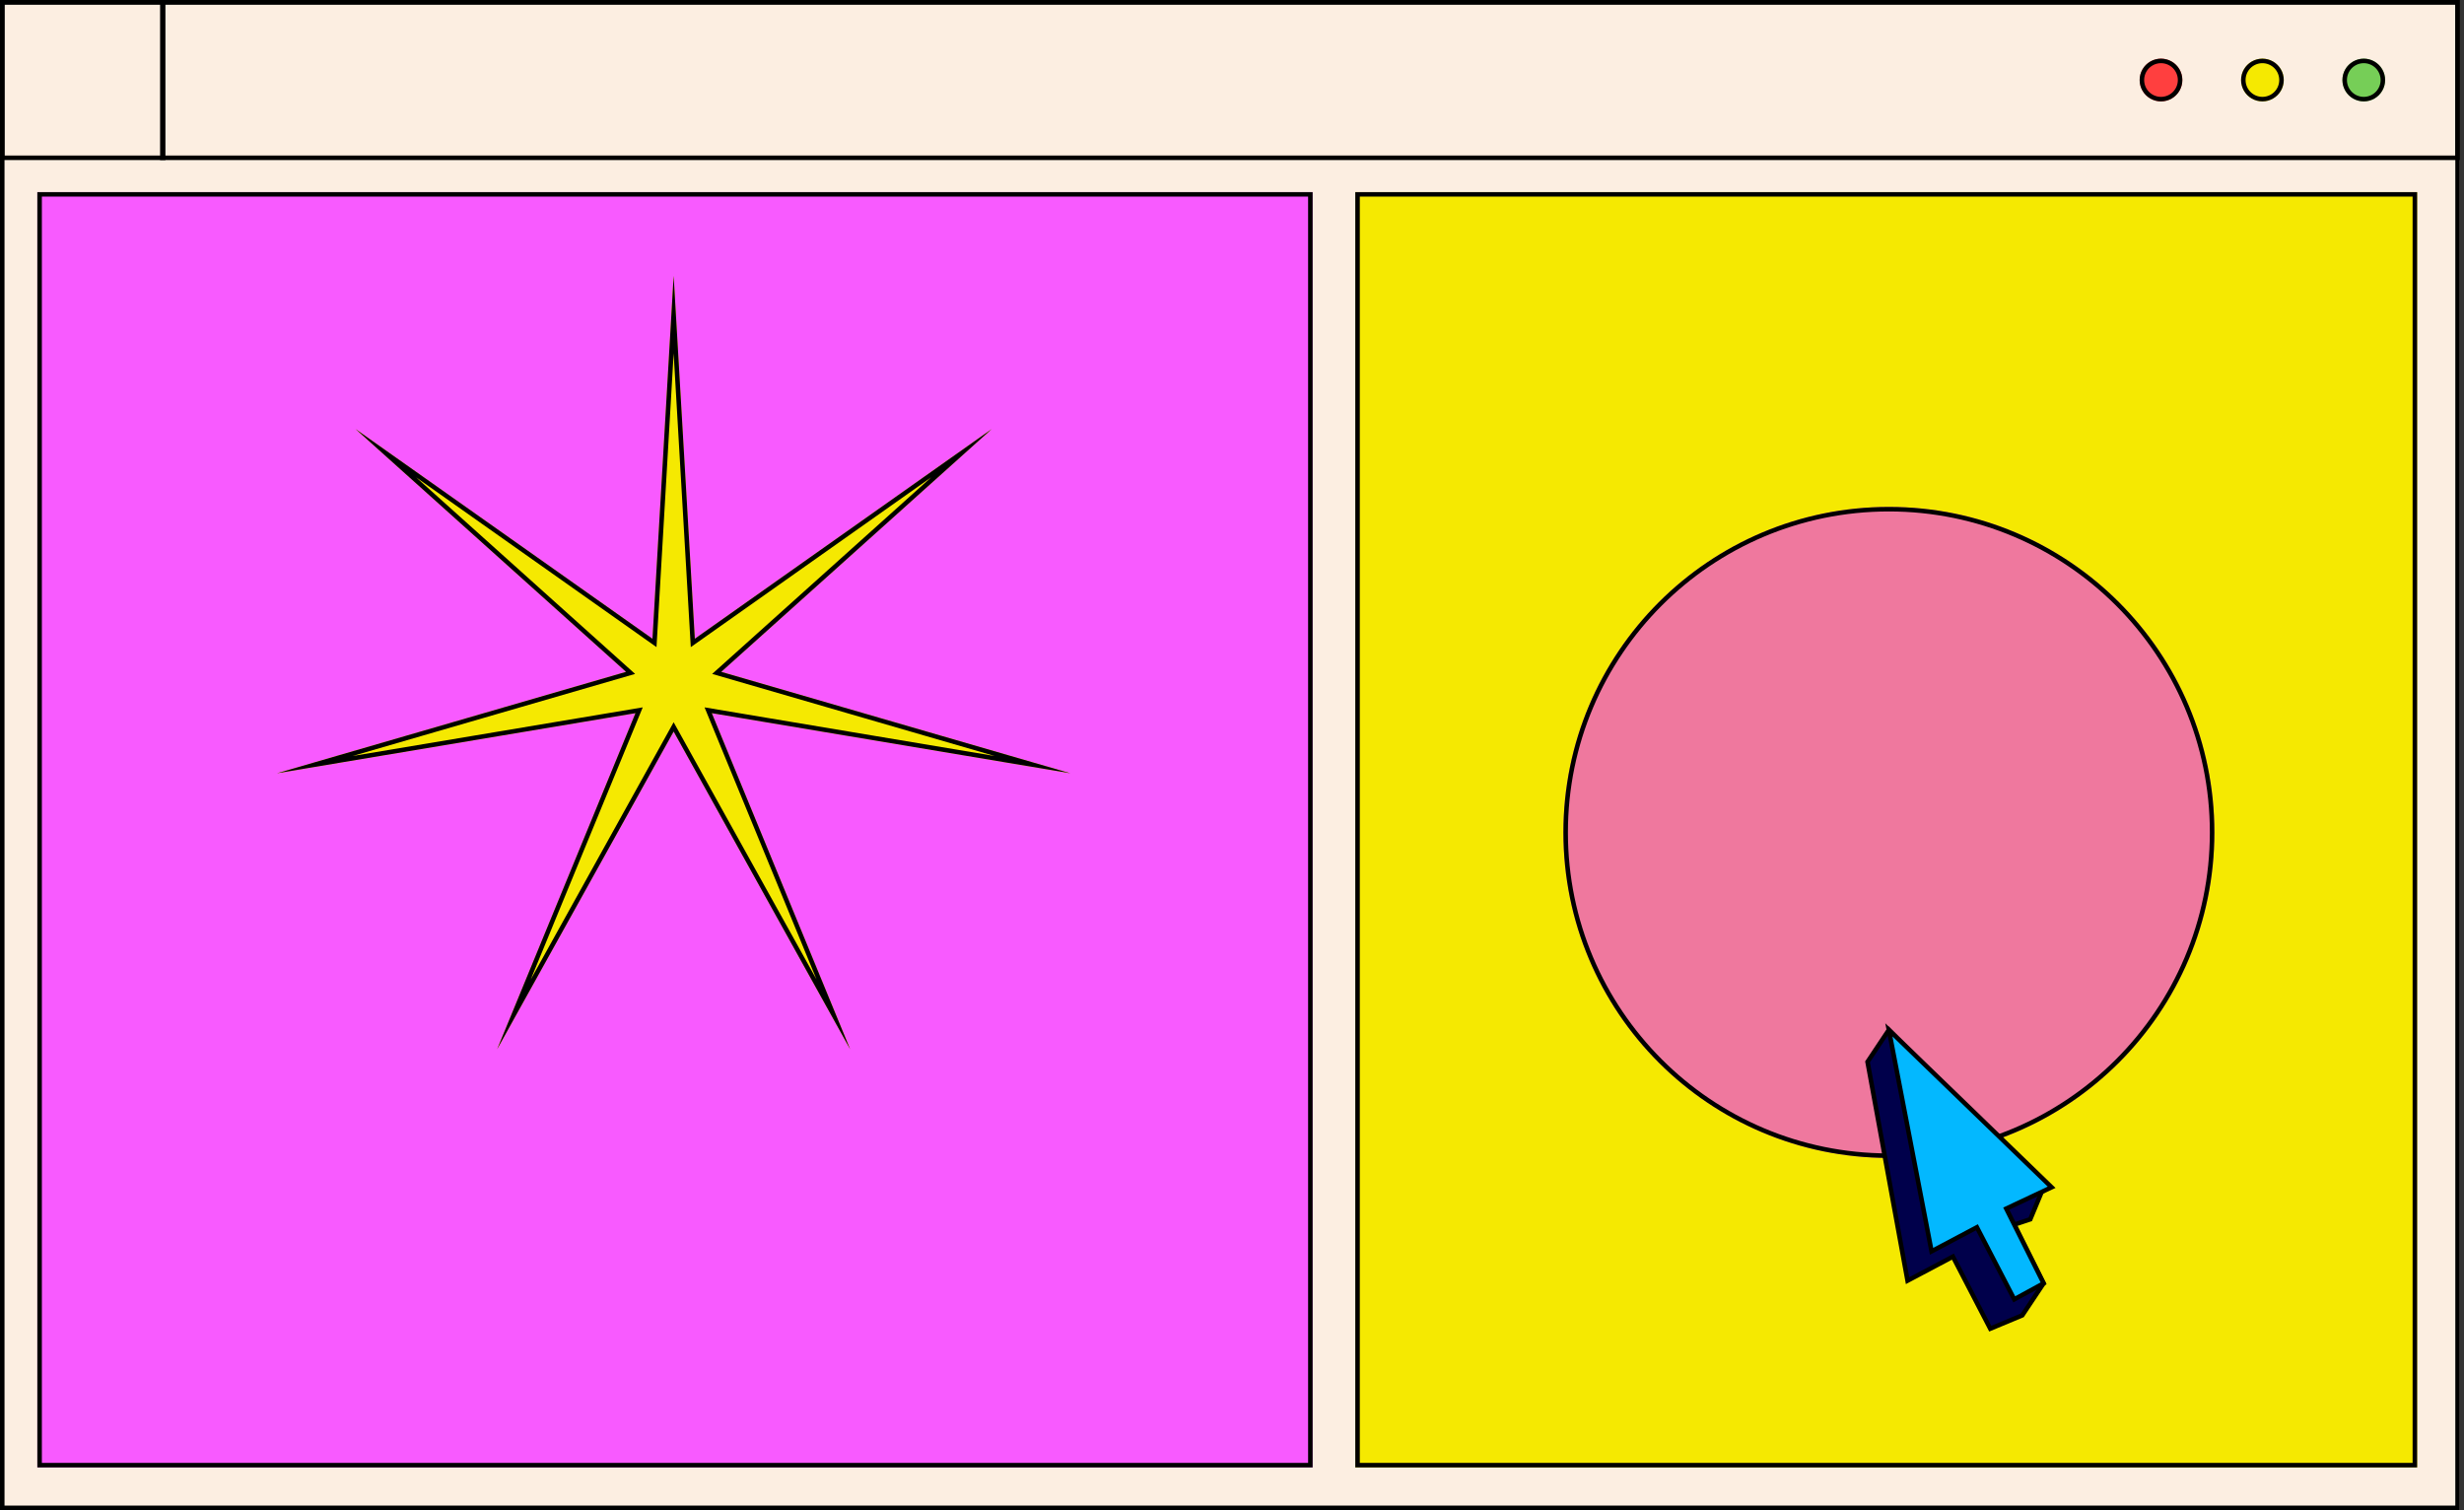 <svg xmlns="http://www.w3.org/2000/svg" width="545" height="334" viewBox="0 0 545 334"><rect x="0" y="0" width="545" height="334" fill="#333333" stroke="none"/><defs><clipPath id="hwcwa"><path fill="#fff" d="M0 0h544.078v334H0z"/></clipPath><clipPath id="hwcwb"><path fill="#fff" d="M8.26 42.49h282.071v282.071H8.26z"/></clipPath><clipPath id="hwcwc"><path fill="#fff" d="M299.77 42.49h234.862v282.071H299.77z"/></clipPath><clipPath id="hwcwd"><path fill="#fff" d="M149 61l4.686 80.27 65.679-46.384-59.836 53.71 77.215 22.431-79.3-13.293 30.606 74.353L149 161.8l-39.05 70.287 30.606-74.353-79.3 13.293 77.215-22.43-59.836-53.711 65.68 46.383z"/></clipPath><clipPath id="hwcwe"><path fill="#fff" d="M0 0h36.587v35.406H0z"/></clipPath><clipPath id="hwcwf"><path fill="#fff" d="M35.41 0h508.671v35.406H35.41z"/></clipPath><clipPath id="hwcwg"><path fill="#fff" d="M527.552 17.7a4.72 4.72 0 1 1-9.442 0 4.72 4.72 0 0 1 9.442 0z"/></clipPath><clipPath id="hwcwh"><path fill="#fff" d="M505.132 17.7a4.72 4.72 0 1 1-9.442 0 4.72 4.72 0 0 1 9.442 0z"/></clipPath><clipPath id="hwcwi"><path fill="#fff" d="M482.702 17.7a4.72 4.72 0 1 1-9.442 0 4.72 4.72 0 0 1 9.442 0z"/></clipPath><clipPath id="hwcwj"><path fill="#fff" d="M489.786 184.113c0 39.761-32.232 71.993-71.993 71.993-39.76 0-71.993-32.232-71.993-71.993 0-39.76 32.232-71.993 71.993-71.993 39.761 0 71.993 32.232 71.993 71.993z"/></clipPath></defs><g><g><g><path fill="#fceee1" d="M0 0h544.078v334H0z"/><path fill="none" stroke="#000" stroke-miterlimit="20" stroke-width="2" d="M0 0v0h544.078v334H0v0z" clip-path="url(&quot;#hwcwa&quot;)"/></g><g><path fill="#f85aff" d="M8.26 42.49h282.071v282.071H8.26z"/><path fill="none" stroke="#000" stroke-miterlimit="20" stroke-width="2" d="M8.26 42.49v0h282.071v282.071H8.26v0z" clip-path="url(&quot;#hwcwb&quot;)"/></g><g><path fill="#f5e901" d="M299.77 42.49h234.862v282.071H299.77z"/><path fill="none" stroke="#000" stroke-miterlimit="20" stroke-width="2" d="M299.77 42.49v0h234.862v282.071H299.77v0z" clip-path="url(&quot;#hwcwc&quot;)"/></g><g><path fill="#f5e901" d="M149 61l4.686 80.27 65.679-46.384-59.836 53.71 77.215 22.431-79.3-13.293 30.606 74.353L149 161.8l-39.05 70.287 30.606-74.353-79.3 13.293 77.215-22.43-59.836-53.711 65.68 46.383z"/><path fill="none" stroke="#000" stroke-miterlimit="20" stroke-width="2" d="M149 61v0l4.686 80.27v0l65.679-46.384v0l-59.836 53.71v0l77.215 22.431v0l-79.3-13.293v0l30.606 74.353v0L149 161.8v0l-39.05 70.287v0l30.606-74.353v0l-79.3 13.293v0l77.215-22.43v0L78.635 94.886v0l65.68 46.383v0z" clip-path="url(&quot;#hwcwd&quot;)"/></g><g><g transform="rotate(135 18 18)"/><g/></g><g><path fill="none" stroke="#000" stroke-miterlimit="20" stroke-width="2" d="M0 0v0h36.587v35.406H0v0z" clip-path="url(&quot;#hwcwe&quot;)"/></g><g><path fill="none" stroke="#000" stroke-miterlimit="20" stroke-width="2" d="M35.41 0v0h508.671v35.406H35.41v0z" clip-path="url(&quot;#hwcwf&quot;)"/></g><g><g><path fill="#76ce57" d="M527.552 17.7a4.72 4.72 0 1 1-9.442 0 4.72 4.72 0 0 1 9.442 0z"/><path fill="none" stroke="#000" stroke-miterlimit="20" stroke-width="2" d="M527.552 17.7a4.72 4.72 0 1 1-9.442 0 4.72 4.72 0 0 1 9.442 0z" clip-path="url(&quot;#hwcwg&quot;)"/></g><g><path fill="#f5e901" d="M505.132 17.7a4.72 4.72 0 1 1-9.442 0 4.72 4.72 0 0 1 9.442 0z"/><path fill="none" stroke="#000" stroke-miterlimit="20" stroke-width="2" d="M505.132 17.7a4.72 4.72 0 1 1-9.442 0 4.72 4.72 0 0 1 9.442 0z" clip-path="url(&quot;#hwcwh&quot;)"/></g><g><path fill="#ff3f3f" d="M482.702 17.7a4.72 4.72 0 1 1-9.442 0 4.72 4.72 0 0 1 9.442 0z"/><path fill="none" stroke="#000" stroke-miterlimit="20" stroke-width="2" d="M482.702 17.7a4.72 4.72 0 1 1-9.442 0 4.72 4.72 0 0 1 9.442 0z" clip-path="url(&quot;#hwcwi&quot;)"/></g></g><g><path fill="#ef789e" d="M489.786 184.113c0 39.761-32.232 71.993-71.993 71.993-39.76 0-71.993-32.232-71.993-71.993 0-39.76 32.232-71.993 71.993-71.993 39.761 0 71.993 32.232 71.993 71.993z"/><path fill="none" stroke="#000" stroke-miterlimit="20" stroke-width="2" d="M489.786 184.113c0 39.761-32.232 71.993-71.993 71.993-39.76 0-71.993-32.232-71.993-71.993 0-39.76 32.232-71.993 71.993-71.993 39.761 0 71.993 32.232 71.993 71.993z" clip-path="url(&quot;#hwcwj&quot;)"/></g><g><g><path fill="#00004b" d="M413.07 234.861l4.72-7.081 34.227 34.816-2.95 7.081-3.541 1.18 6.491 12.983-4.72 7.081-7.082 2.95-8.262-15.932-10.031 5.311z"/><path fill="none" stroke="#000" stroke-miterlimit="20" d="M413.07 234.861v0l4.72-7.081v0l34.227 34.816v0l-2.95 7.081v0l-3.541 1.18v0l6.491 12.983v0l-4.72 7.081v0l-7.082 2.95v0l-8.262-15.932v0l-10.031 5.311v0z"/></g><g><path fill="#03b8ff" d="M427.232 276.759l-9.442-48.979 35.996 34.816-10.031 4.721 8.261 16.523-6.491 3.54-8.262-15.932z"/><path fill="none" stroke="#000" stroke-miterlimit="20" d="M427.232 276.759v0l-9.442-48.979v0l35.996 34.816v0l-10.031 4.721v0l8.261 16.523v0l-6.491 3.54v0l-8.262-15.932v0z"/></g></g></g></g></svg>